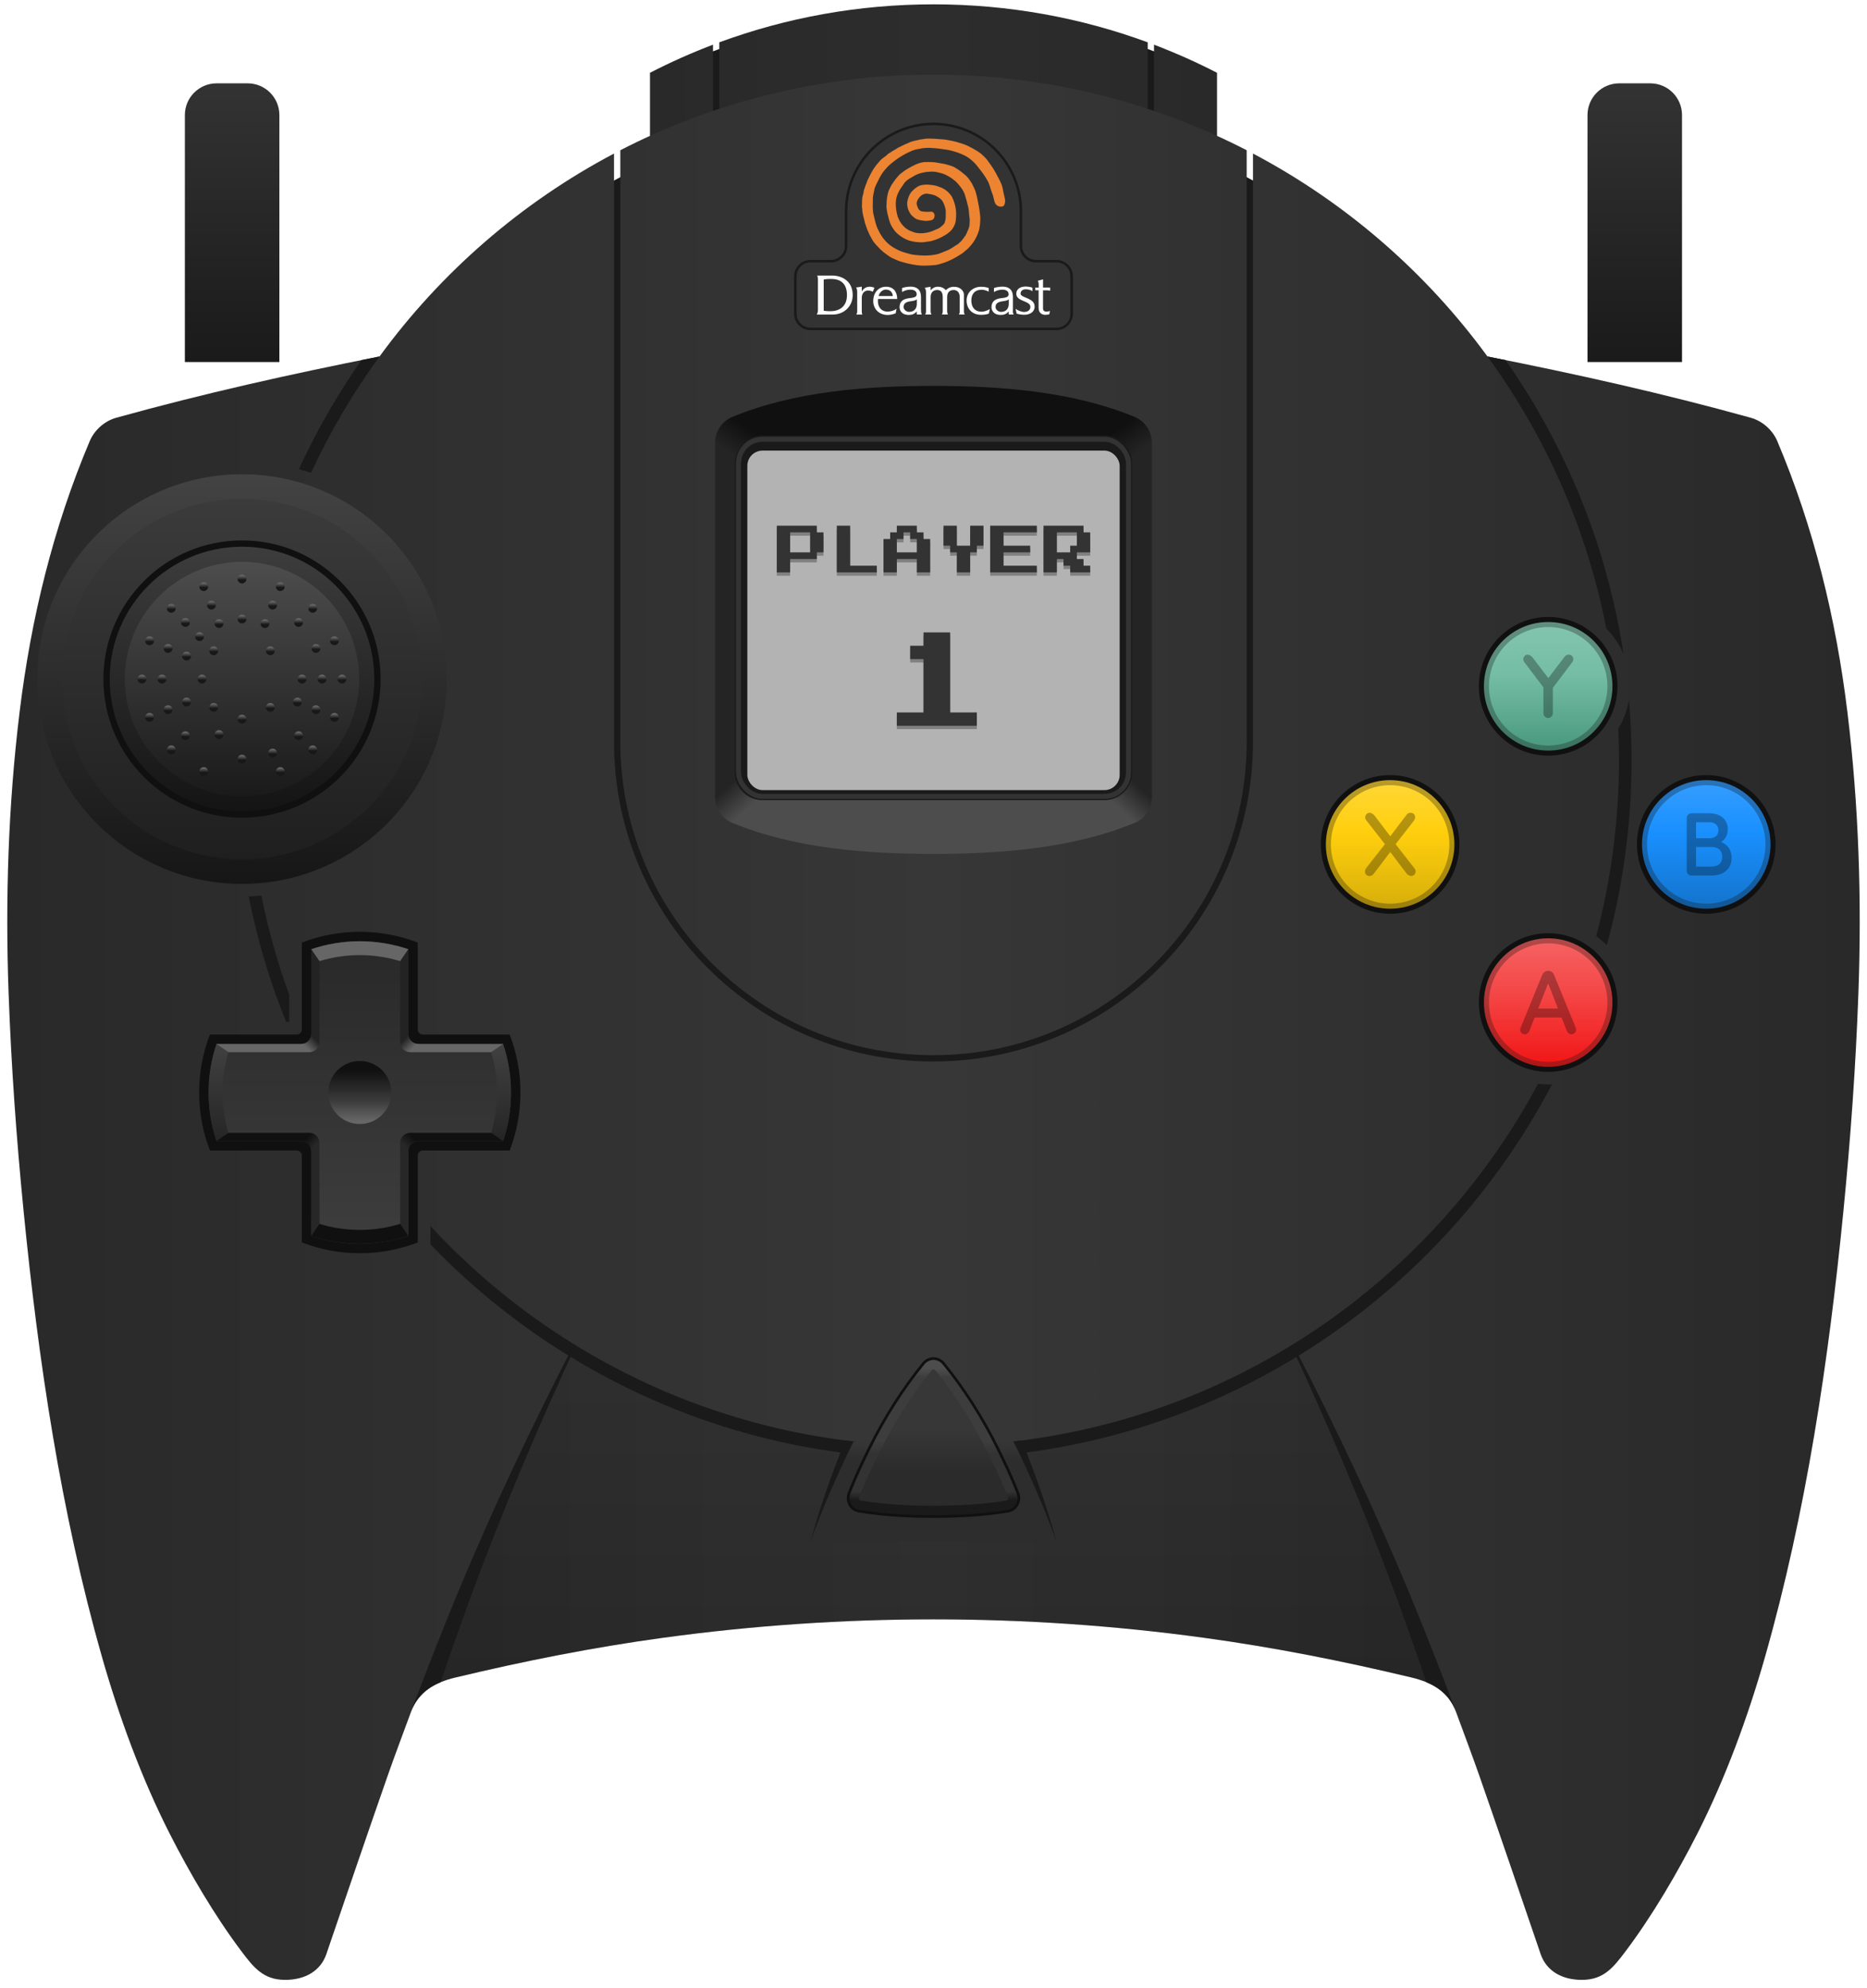 <?xml version="1.0" encoding="UTF-8"?>
<!DOCTYPE svg PUBLIC "-//W3C//DTD SVG 1.1//EN" "http://www.w3.org/Graphics/SVG/1.1/DTD/svg11.dtd">
<svg xml:space="preserve" viewBox="0 0 560 596" width="560px" height="596px" version="1.1" style="shape-rendering:geometricPrecision; fill-rule:evenodd; clip-rule:evenodd" xmlns="http://www.w3.org/2000/svg" xmlns:xlink="http://www.w3.org/1999/xlink">
 <defs>
  <style type="text/css">
    .str0 {stroke:#1A1A1A;stroke-width:0.75}
    .fil7 {fill:#101010}
    .fil0 {fill:#1A1A1A}
    .fil22 {fill:#232323}
    .fil12 {fill:#242424}
    .fil23 {fill:#272727}
    .fil9 {fill:#333333}
    .fil13 {fill:#4D4D4D}
    .fil24 {fill:#666666}
    .fil11 {fill:gray}
    .fil10 {fill:#B3B3B3}
    .fil19 {fill:#ED8432}
    .fil18 {fill:white}
    .fil33 {fill:black;fill-opacity:0.3}
    .fil25 {fill:url(#id0)}
    .fil20 {fill:url(#id1)}
    .fil5 {fill:url(#id2)}
    .fil41 {fill:url(#id3)}
    .fil6 {fill:url(#id4)}
    .fil1 {fill:url(#id5)}
    .fil2 {fill:url(#id6)}
    .fil8 {fill:url(#id7)}
    .fil29 {fill:url(#id8)}
    .fil26 {fill:url(#id9)}
    .fil43 {fill:url(#id10)}
    .fil44 {fill:url(#id11)}
    .fil45 {fill:url(#id12)}
    .fil30 {fill:url(#id13)}
    .fil42 {fill:url(#id14)}
    .fil17 {fill:url(#id15)}
    .fil15 {fill:url(#id16)}
    .fil14 {fill:url(#id17)}
    .fil16 {fill:url(#id18)}
    .fil27 {fill:url(#id19)}
    .fil28 {fill:url(#id20)}
    .fil32 {fill:url(#id21)}
    .fil35 {fill:url(#id22)}
    .fil4 {fill:url(#id23)}
    .fil21 {fill:url(#id24)}
    .fil39 {fill:url(#id25)}
    .fil38 {fill:url(#id26)}
    .fil40 {fill:url(#id27)}
    .fil3 {fill:url(#id28);fill-opacity:0.2}
    .fil31 {fill:url(#id29);fill-opacity:0.7}
    .fil37 {fill:url(#id30);fill-opacity:0.7}
    .fil36 {fill:url(#id31);fill-opacity:0.7}
    .fil34 {fill:url(#id32);fill-opacity:0.7}
  </style>
  <linearGradient id="id0" gradientUnits="userSpaceOnUse" x1="107.92" y1="356.671" x2="107.92" y2="298.466">
   <stop offset="0" style="stop-opacity:1; stop-color:#171717"/>
   <stop offset="1" style="stop-opacity:1; stop-color:#4F4F4F"/>
  </linearGradient>
  <linearGradient id="id1" gradientUnits="userSpaceOnUse" x1="72.588" y1="243.293" x2="72.588" y2="163.923">
   <stop offset="0" style="stop-opacity:1; stop-color:#141414"/>
   <stop offset="1" style="stop-opacity:1; stop-color:#3D3D3D"/>
  </linearGradient>
  <linearGradient id="id2" gradientUnits="userSpaceOnUse" x1="72.588" y1="265.026" x2="72.588" y2="142.191">
   <stop offset="0" style="stop-opacity:1; stop-color:#161616"/>
   <stop offset="1" style="stop-opacity:1; stop-color:#434343"/>
  </linearGradient>
  <linearGradient id="id3" gradientUnits="userSpaceOnUse" x1="72.588" y1="238.758" x2="72.588" y2="168.459">
   <stop offset="0" style="stop-opacity:1; stop-color:#1A1A1A"/>
   <stop offset="1" style="stop-opacity:1; stop-color:#4D4D4D"/>
  </linearGradient>
  <linearGradient id="id4" gradientUnits="userSpaceOnUse" x1="72.588" y1="257.655" x2="72.588" y2="149.561">
   <stop offset="0" style="stop-opacity:1; stop-color:#1F1F1F"/>
   <stop offset="1" style="stop-opacity:1; stop-color:#3B3B3B"/>
  </linearGradient>
  <linearGradient id="id5" gradientUnits="userSpaceOnUse" x1="194.961" y1="27.191" x2="365.039" y2="27.191">
   <stop offset="0" style="stop-opacity:1; stop-color:#292929"/>
   <stop offset="0.5" style="stop-opacity:1; stop-color:#2D2D2D"/>
   <stop offset="1" style="stop-opacity:1; stop-color:#292929"/>
  </linearGradient>
  <linearGradient id="id6" gradientUnits="userSpaceOnUse" x1="2.185" y1="319.832" x2="557.815" y2="319.832">
   <stop offset="0" style="stop-opacity:1; stop-color:#292929"/>
   <stop offset="0.5" style="stop-opacity:1; stop-color:#373737"/>
   <stop offset="1" style="stop-opacity:1; stop-color:#292929"/>
  </linearGradient>
  <linearGradient id="id7" gradientUnits="userSpaceOnUse" x1="186.061" y1="169.377" x2="373.939" y2="169.377">
   <stop offset="0" style="stop-opacity:1; stop-color:#313131"/>
   <stop offset="0.5" style="stop-opacity:1; stop-color:#373737"/>
   <stop offset="1" style="stop-opacity:1; stop-color:#313131"/>
  </linearGradient>
  <linearGradient id="id8" gradientUnits="userSpaceOnUse" x1="91.787" y1="314.032" x2="94.383" y2="311.436">
   <stop offset="0" style="stop-opacity:1; stop-color:#666666"/>
   <stop offset="1" style="stop-opacity:1; stop-color:#232323"/>
  </linearGradient>
  <linearGradient id="id9" gradientUnits="userSpaceOnUse" x1="94.383" y1="343.702" x2="91.787" y2="341.105">
   <stop offset="0" style="stop-opacity:1; stop-color:#272727"/>
   <stop offset="1" style="stop-opacity:1; stop-color:#101010"/>
  </linearGradient>
  <linearGradient id="id10" gradientUnits="objectBoundingBox" x1="50%" y1="60%" x2="50%" y2="10%">
   <stop offset="0" style="stop-opacity:1; stop-color:#181818"/>
   <stop offset="1" style="stop-opacity:1; stop-color:#666666"/>
  </linearGradient>
  <linearGradient id="id11" gradientUnits="userSpaceOnUse" x1="280" y1="449.881" x2="280" y2="410.299">
   <stop offset="0" style="stop-opacity:1; stop-color:#1A1A1A"/>
   <stop offset="0.07" style="stop-opacity:1; stop-color:#333333"/>
   <stop offset="0.35" style="stop-opacity:1; stop-color:#333333"/>
   <stop offset="0.45" style="stop-opacity:1; stop-color:#3D3D3D"/>
   <stop offset="0.93" style="stop-opacity:1; stop-color:#3D3D3D"/>
   <stop offset="1" style="stop-opacity:1; stop-color:#4D4D4D"/>
  </linearGradient>
  <linearGradient id="id12" gradientUnits="userSpaceOnUse" x1="280" y1="441.246" x2="280" y2="428.977">
   <stop offset="0" style="stop-opacity:1; stop-color:#2B2B2B"/>
   <stop offset="1" style="stop-opacity:1; stop-color:#373737"/>
  </linearGradient>
  <linearGradient id="id13" gradientUnits="userSpaceOnUse" x1="107.92" y1="336.073" x2="107.92" y2="320.955">
   <stop offset="0" style="stop-opacity:1; stop-color:#666666"/>
   <stop offset="0.4" style="stop-opacity:1; stop-color:#3B3B3B"/>
   <stop offset="1" style="stop-opacity:1; stop-color:#101010"/>
  </linearGradient>
  <linearGradient id="id14" gradientUnits="objectBoundingBox" xlink:href="#id10" x1="50%" y1="60%" x2="50%" y2="10%">
  </linearGradient>
  <linearGradient id="id15" gradientUnits="userSpaceOnUse" x1="341.345" y1="235.544" x2="335.452" y2="242.153">
   <stop offset="0" style="stop-opacity:1; stop-color:#242424"/>
   <stop offset="1" style="stop-opacity:1; stop-color:#4D4D4D"/>
  </linearGradient>
  <linearGradient id="id16" gradientUnits="userSpaceOnUse" xlink:href="#id15" x1="218.655" y1="235.544" x2="224.548" y2="242.153">
  </linearGradient>
  <linearGradient id="id17" gradientUnits="userSpaceOnUse" x1="219.031" y1="135.861" x2="224.172" y2="128.337">
   <stop offset="0" style="stop-opacity:1; stop-color:#242424"/>
   <stop offset="1" style="stop-opacity:1; stop-color:#101010"/>
  </linearGradient>
  <linearGradient id="id18" gradientUnits="userSpaceOnUse" xlink:href="#id17" x1="340.969" y1="135.861" x2="335.828" y2="128.337">
  </linearGradient>
  <linearGradient id="id19" gradientUnits="userSpaceOnUse" xlink:href="#id9" x1="121.456" y1="343.702" x2="124.052" y2="341.105">
  </linearGradient>
  <linearGradient id="id20" gradientUnits="userSpaceOnUse" xlink:href="#id8" x1="124.052" y1="314.032" x2="121.456" y2="311.436">
  </linearGradient>
  <linearGradient id="id21" gradientUnits="userSpaceOnUse" x1="416.963" y1="235.421" x2="416.963" y2="270.948">
   <stop offset="0" style="stop-opacity:1; stop-color:#FFD633"/>
   <stop offset="0.4" style="stop-opacity:1; stop-color:#FFCF0D"/>
   <stop offset="1" style="stop-opacity:1; stop-color:#D9B00B"/>
  </linearGradient>
  <linearGradient id="id22" gradientUnits="userSpaceOnUse" x1="464.373" y1="188.012" x2="464.373" y2="223.539">
   <stop offset="0" style="stop-opacity:1; stop-color:#82C4AE"/>
   <stop offset="0.4" style="stop-opacity:1; stop-color:#75BDA5"/>
   <stop offset="1" style="stop-opacity:1; stop-color:#4B9B80"/>
  </linearGradient>
  <linearGradient id="id23" gradientUnits="userSpaceOnUse" x1="280" y1="462.096" x2="280" y2="432.179">
   <stop offset="0" style="stop-opacity:1; stop-color:#2D2D2D"/>
   <stop offset="0.8" style="stop-opacity:1; stop-color:#2D2D2D"/>
   <stop offset="1" style="stop-opacity:1; stop-color:#363636"/>
  </linearGradient>
  <linearGradient id="id24" gradientUnits="userSpaceOnUse" x1="107.92" y1="371.109" x2="107.92" y2="284.029">
   <stop offset="0" style="stop-opacity:1; stop-color:#3D3D3D"/>
   <stop offset="1" style="stop-opacity:1; stop-color:#292929"/>
  </linearGradient>
  <linearGradient id="id25" gradientUnits="userSpaceOnUse" x1="511.781" y1="235.421" x2="511.781" y2="270.948">
   <stop offset="0" style="stop-opacity:1; stop-color:#339CFF"/>
   <stop offset="0.4" style="stop-opacity:1; stop-color:#1990FF"/>
   <stop offset="1" style="stop-opacity:1; stop-color:#1475CF"/>
  </linearGradient>
  <linearGradient id="id26" gradientUnits="userSpaceOnUse" x1="464.375" y1="282.846" x2="464.375" y2="318.374">
   <stop offset="0" style="stop-opacity:1; stop-color:#F66060"/>
   <stop offset="0.4" style="stop-opacity:1; stop-color:#F44848"/>
   <stop offset="1" style="stop-opacity:1; stop-color:#F21818"/>
  </linearGradient>
  <linearGradient id="id27" gradientUnits="objectBoundingBox" x1="50%" y1="100%" x2="50%" y2="5.26502e-14%">
   <stop offset="0" style="stop-opacity:1; stop-color:#1A1A1A"/>
   <stop offset="1" style="stop-opacity:1; stop-color:#333333"/>
  </linearGradient>
  <linearGradient id="id28" gradientUnits="userSpaceOnUse" x1="280" y1="504.357" x2="280" y2="406.852">
   <stop offset="0" style="stop-opacity:1; stop-color:black"/>
   <stop offset="1" style="stop-opacity:1; stop-color:#202020"/>
  </linearGradient>
  <linearGradient id="id29" gradientUnits="userSpaceOnUse" xlink:href="#id21" x1="416.963" y1="233.909" x2="416.963" y2="272.46">
  </linearGradient>
  <linearGradient id="id30" gradientUnits="userSpaceOnUse" xlink:href="#id25" x1="511.781" y1="233.909" x2="511.781" y2="272.46">
  </linearGradient>
  <linearGradient id="id31" gradientUnits="userSpaceOnUse" xlink:href="#id26" x1="464.375" y1="281.334" x2="464.375" y2="319.886">
  </linearGradient>
  <linearGradient id="id32" gradientUnits="userSpaceOnUse" xlink:href="#id22" x1="464.373" y1="186.5" x2="464.373" y2="225.051">
  </linearGradient>
 </defs>
 <g>
  <g id="shell">
   <path class="fil0" d="M280 3.299c28.654,0 55.795,6.479 80.04,18.046l0 31.737 -160.08 0 0 -31.737c24.246,-11.567 51.386,-18.046 80.04,-18.046z"/>
   <path class="fil1" d="M280 1.3c22.582,0 44.224,4.024 64.25,11.391l0 40.391 -128.5 0 0 -40.391c20.026,-7.367 41.668,-11.391 64.25,-11.391zm66.139 12.099c6.482,2.464 12.789,5.279 18.9,8.424l0 31.259 -18.9 0 0 -39.683zm-132.278 39.683l-18.9 0 0 -31.259c6.111,-3.145 12.419,-5.96 18.9,-8.425l0 39.684z"/>
   <circle class="fil0" cx="280" cy="231.76" r="201.827"/>
   <path class="fil2" d="M280 485.533c-27.119,0 -54.183,1.841 -81.052,5.518 -21.162,2.897 -41.596,6.955 -62.358,11.922 -6.25,1.504 -11.095,4.263 -13.349,10.411 -2.323,6.343 -4.73,12.657 -6.959,19.034 -6.223,17.801 -12.295,35.657 -18.4,53.499 -1.658,4.845 -6.159,7.757 -12.494,7.709 -6.387,-0.049 -9.29,-3.665 -13.032,-8.649 -7.977,-10.619 -15.431,-23.33 -21.436,-35.139 -8.426,-16.555 -15.228,-35.133 -20.311,-52.966 -12.384,-43.422 -19.108,-88.961 -23.54,-133.827 -2.147,-21.753 -3.694,-43.355 -4.488,-65.202 -1.019,-28.098 -0.117,-56.378 3.29,-84.292 3.401,-27.951 10.054,-55.306 21.033,-81.266 1.403,-3.347 4.51,-6.098 8.019,-7.043 26.292,-7.298 52.138,-13.058 78.897,-18.354l0.02 -0.004c18.439,-25.258 42.497,-46.15 70.332,-60.846l0 176.402c0,52.924 42.904,95.828 95.828,95.828 52.924,0 95.828,-42.905 95.828,-95.828l0 -176.401c27.835,14.695 51.893,35.587 70.332,60.845l0.02 0.004c26.759,5.296 52.605,11.056 78.897,18.354 3.509,0.945 6.616,3.696 8.019,7.043 10.979,25.96 17.632,53.315 21.033,81.266 3.407,27.914 4.309,56.194 3.29,84.292 -0.794,21.847 -2.341,43.449 -4.488,65.202 -4.432,44.866 -11.156,90.405 -23.54,133.827 -5.083,17.833 -11.885,36.411 -20.311,52.966 -6.005,11.809 -13.459,24.52 -21.436,35.139 -3.742,4.984 -6.645,8.6 -13.032,8.649 -6.335,0.048 -10.836,-2.864 -12.494,-7.709 -6.105,-17.842 -12.177,-35.698 -18.4,-53.499 -2.229,-6.377 -4.636,-12.691 -6.959,-19.034 -2.254,-6.148 -7.099,-8.907 -13.349,-10.411 -20.762,-4.967 -41.196,-9.025 -62.358,-11.922 -26.869,-3.677 -53.933,-5.518 -81.052,-5.518z"/>
   <path class="fil3" d="M280 485.533c-27.119,0 -54.183,1.841 -81.052,5.518 -21.162,2.897 -41.596,6.955 -62.358,11.922 -1.551,0.373 -3.016,0.824 -4.375,1.384 2.829,-8.362 5.748,-16.692 8.787,-24.982 9.106,-24.838 19.122,-48.552 30.137,-72.523 31.721,19.354 68.988,30.515 108.861,30.515 39.877,0 77.144,-11.155 108.865,-30.506 11.014,23.968 21.028,47.679 30.133,72.514 3.039,8.29 5.958,16.62 8.787,24.982 -1.36,-0.561 -2.824,-1.011 -4.375,-1.384 -20.762,-4.967 -41.196,-9.025 -62.358,-11.922 -26.869,-3.677 -53.933,-5.518 -81.052,-5.518z"/>
   <path class="fil0" d="M316.852 462.091c-2.602,-9.541 -6.284,-20.188 -10.385,-30.195 -8.665,1.114 -17.499,1.691 -26.467,1.691 -8.968,0 -17.802,-0.577 -26.467,-1.691 -4.102,10.007 -7.784,20.654 -10.385,30.195l36.852 -0.185 36.852 0.185z"/>
   <path class="fil0" d="M451.585 107.967c18.041,25.745 30.438,55.733 35.391,88.171 -1.229,-2.88 -2.993,-5.477 -5.166,-7.666 -5.853,-30.05 -18.253,-57.758 -35.65,-81.588l0.02 0.004c1.806,0.358 3.607,0.717 5.405,1.079zm37.022 101.851c0.515,5.985 0.779,12.043 0.779,18.163 0,19.199 -2.596,37.791 -7.436,55.453 -0.977,-1.001 -2.04,-1.919 -3.176,-2.742 4.45,-16.824 6.832,-34.489 6.832,-52.711 0,-3.177 -0.074,-6.336 -0.217,-9.477 1.587,-2.615 2.698,-5.551 3.218,-8.686zm-23.091 115.316c-35.012,66.716 -104.944,112.233 -185.516,112.233 -59.291,0 -112.82,-24.673 -150.915,-64.278l0 -5.499c37.555,40.581 91.262,65.997 150.915,65.997 78.475,0 146.676,-43.97 181.324,-108.614 0.999,0.124 2.016,0.189 3.049,0.189 0.383,0 0.764,-0.011 1.143,-0.028zm-379.7 -18.731c-4.864,-12.029 -8.646,-24.613 -11.217,-37.632 1.278,-0.038 2.546,-0.116 3.804,-0.227 2.044,10.214 4.853,20.152 8.352,29.756l0 8.103 -0.939 0zm3.827 -165.733c5.285,-11.499 11.58,-22.439 18.772,-32.703 1.798,-0.362 3.599,-0.721 5.405,-1.079l0.02 -0.004c-7.936,10.871 -14.83,22.549 -20.54,34.888 -1.203,-0.402 -2.423,-0.769 -3.657,-1.102z"/>
   <path class="fil4" d="M316.853 462.094c-3.403,-9.451 -7.963,-19.989 -12.887,-29.915l-47.932 0c-4.924,9.927 -9.484,20.465 -12.888,29.917l73.707 -0.002z"/>
   <circle class="fil5" cx="72.588" cy="203.608" r="61.417"/>
   <circle class="fil6" cx="72.588" cy="203.608" r="54.047"/>
   <circle class="fil7" cx="72.588" cy="203.608" r="41.575"/>
   <path class="fil0" d="M387.276 403.416c11.642,25.144 22.181,49.935 31.722,75.959 3.039,8.29 5.958,16.62 8.787,24.982 4.12,1.698 7.298,4.404 8.993,9.027 -4.5,-11.989 -9.158,-23.911 -14.065,-35.739 -10.621,-25.602 -22.192,-49.938 -34.876,-74.573 -0.186,0.115 -0.374,0.231 -0.561,0.344zm-214.552 0c-11.642,25.144 -22.181,49.935 -31.722,75.959 -3.039,8.29 -5.958,16.62 -8.787,24.982 -4.12,1.698 -7.298,4.404 -8.993,9.027 4.5,-11.989 9.158,-23.911 14.065,-35.739 10.621,-25.602 22.192,-49.938 34.876,-74.573 0.186,0.115 0.374,0.231 0.561,0.344z"/>
   <path class="fil8" d="M280 22.374c33.846,0 65.781,8.183 93.939,22.671l0 177.395c0,51.88 -42.058,93.939 -93.939,93.939 -51.881,0 -93.939,-42.058 -93.939,-93.939l0.001 -177.395c28.158,-14.489 60.092,-22.671 93.938,-22.671z"/>
   <rect class="fil9 str0" x="220.382" y="130.568" width="119.235" height="109.356" rx="8.346" ry="8.346"/>
   <rect class="fil0" x="222.272" y="132.457" width="115.457" height="105.577" rx="6.457" ry="6.457"/>
   <rect class="fil10" x="224.161" y="135.103" width="111.677" height="101.798" rx="4.567" ry="4.567"/>
   <path class="fil11" d="M233 158.617l12 0 0 2 2 0 0 5.999 -2 0 0 2.001 -8 0 0 3.999 -4 0 0 -13.999zm10 2l-6 0 0 5.999 6 0 0 -5.999zm8 -2l4 0 0 12 8 0 0 1.999 -12 0 0 -13.999zm18 0l6 0 0 2 2 0 0 2 2 0 0 9.999 -4 0 0 -3.999 -6 0 0 3.999 -4 0 0 -9.999 2 0 0 -2 2 0 0 -2zm4 2l-2 0 0 2 -2 0 0 3.999 6 0 0 -3.999 -2 0 0 -2zm10 -2l4 0 0 6 4 0 0 -6 4 0 0 6 -2 0 0 1.999 -2 0 0 6 -4 0 0 -6 -2 0 0 -1.999 -2 0 0 -6zm14 0l14 0 0 2 -5 0 -5 0 0 4 8 0 0 1.999 -8 0 0 4.001 5 0 5 0 0 1.999 -14 0 0 -13.999zm16 0l12 0 0 2 2 0 0 5.999 -4 0 0 2.001 2 0 0 2 2 0 0 1.999 -6 0 0 -1.999 -2 0 0 -2 -2 0 0 3.999 -4 0 0 -13.999zm10 2l-6 0 0 5.999 4 0 0 -1.999 2 0 0 -4zm-46 29.999l8 0 0 24 8 0 0 4.001 -24 0 0 -4.001 8 0 0 -15.999 -4 0 0 -4.001 4 0 0 -4z"/>
   <path class="fil9" d="M233 157.617l12 0 0 2 2 0 0 5.999 -2 0 0 2 -8 0 0 4 -4 0 0 -13.999zm10 2l-6 0 0 5.999 6 0 0 -5.999zm8 -2l4 0 0 12 8 0 0 1.999 -12 0 0 -13.999zm18 0l6 0 0 2 2 0 0 1.999 2 0 0 10 -4 0 0 -4 -6 0 0 4 -4 0 0 -10 2 0 0 -1.999 2 0 0 -2zm4 2l-2 0 0 1.999 -2 0 0 4 6 0 0 -4 -2 0 0 -1.999zm10 -2l4 0 0 6 4 0 0 -6 4 0 0 6 -2 0 0 1.999 -2 0 0 6 -4 0 0 -6 -2 0 0 -1.999 -2 0 0 -6zm14 0l14 0 0 2 -5 0 -5 0 0 4 8 0 0 1.999 -8 0 0 4.001 5 0 5 0 0 1.999 -14 0 0 -13.999zm16 0l12 0 0 2 2 0 0 5.999 -4 0 0 2 2 0 0 2.001 2 0 0 1.999 -6 0 0 -1.999 -2 0 0 -2.001 -2 0 0 4 -4 0 0 -13.999zm10 2l-6 0 0 5.999 4 0 0 -1.999 2 0 0 -4zm-46 29.999l8 0 0 24 8 0 0 4.001 -24 0 0 -4.001 8 0 0 -16 -4 0 0 -4 4 0 0 -4z"/>
  </g>
  <g id="window">
   <path class="fil12" d="M214.475 132.781l0 106.168 5.907 0 0 -106.168 -5.907 0zm131.05 0l0 106.168 -5.907 0 0 -106.168 5.907 0z"/>
   <path class="fil7" d="M340.336 125.005c-18.684,-7.713 -40.357,-9.302 -60.336,-9.302 -19.979,0 -41.652,1.589 -60.336,9.302l0 5.563 120.672 0 0 -5.563z"/>
   <path class="fil13" d="M340.336 246.724c-18.684,7.714 -40.357,9.302 -60.336,9.302 -19.979,0 -41.652,-1.589 -60.336,-9.302l0 -6.8 120.672 0 0 6.8z"/>
   <path class="fil14" d="M214.475 132.781c0.022,-3.415 2.024,-6.47 5.189,-7.776l9.065 5.563c-4.591,0 -8.347,3.756 -8.347,8.346l-5.907 -6.133z"/>
   <path class="fil15" d="M219.664 246.724c-3.165,-1.306 -5.167,-4.361 -5.189,-7.775l5.907 -7.371c0,4.59 3.756,8.346 8.347,8.346l-9.065 6.8z"/>
   <path class="fil16" d="M345.525 132.781c-0.022,-3.415 -2.024,-6.47 -5.189,-7.776l-9.065 5.563c4.591,0 8.347,3.756 8.347,8.346l5.907 -6.133z"/>
   <path class="fil17" d="M340.336 246.724c3.165,-1.306 5.167,-4.361 5.189,-7.775l-5.907 -7.371c0,4.59 -3.756,8.346 -8.347,8.346l9.065 6.8z"/>
  </g>
  <g id="holes">
   <path class="fil7" d="M62.966 310.183l26.056 0c0.833,0 1.512,-0.679 1.512,-1.512l0 -26.056c5.394,-2.088 11.256,-3.235 17.386,-3.235 6.13,0 11.992,1.147 17.386,3.235l0 26.056c0,0.833 0.679,1.512 1.512,1.512l26.056 0c2.087,5.394 3.235,11.255 3.235,17.386 0,6.13 -1.148,11.992 -3.235,17.386l-26.056 0c-0.833,0 -1.512,0.679 -1.512,1.511l0 26.057c-5.394,2.087 -11.256,3.235 -17.386,3.235 -6.13,0 -11.992,-1.148 -17.386,-3.235l0 -26.057c0,-0.832 -0.679,-1.511 -1.512,-1.511l-26.056 0c-2.088,-5.394 -3.235,-11.256 -3.235,-17.386 0,-6.131 1.147,-11.992 3.235,-17.386z"/>
   <circle class="fil7" cx="416.963" cy="253.185" r="20.787"/>
   <circle class="fil7" cx="464.373" cy="205.775" r="20.787"/>
   <circle class="fil7" cx="464.373" cy="300.595" r="20.787"/>
   <circle class="fil7" cx="511.781" cy="253.185" r="20.787"/>
   <path class="fil7" d="M279.997 406.938c1.258,0 2.519,0.623 3.312,1.595 6.311,7.739 11.685,16.254 16.131,25.191 2.259,4.541 4.485,9.204 6.291,13.946 0.462,1.214 0.336,2.576 -0.31,3.713 -0.651,1.147 -1.772,1.91 -3.067,2.118 -7.415,1.196 -14.855,1.604 -22.357,1.604 -7.504,0 -14.942,-0.408 -22.357,-1.604 -1.296,-0.208 -2.416,-0.97 -3.068,-2.118 -0.652,-1.147 -0.76,-2.536 -0.292,-3.76 1.811,-4.741 4.036,-9.401 6.295,-13.943 4.44,-8.923 9.808,-17.419 16.109,-25.147 0.793,-0.971 2.054,-1.595 3.313,-1.595z"/>
  </g>
  <g id="shield">
   <path class="fil9 str0" d="M306.22 63.372l-0.001 10.409c0,2.497 2.038,4.535 4.536,4.535l6.155 0c2.498,0 4.536,2.038 4.536,4.536l0 11.229c0,2.498 -2.038,4.535 -4.536,4.535l-73.82 0c-2.498,0 -4.536,-2.037 -4.536,-4.535l0 -11.229c0,-2.498 2.038,-4.536 4.536,-4.536l6.155 0c2.498,0 4.536,-2.037 4.536,-4.535l-0.001 -10.409c0,-14.481 11.739,-26.22 26.22,-26.22 14.481,0 26.22,11.74 26.22,26.22z"/>
   <path class="fil18" d="M311.525 87.04c0,0.113 0,4.905 0,5.264 0,1.652 1.138,2.094 1.982,2.094 0.358,0.017 0.863,-0.066 1.216,-0.145l0.217 -1.02c-0.412,0.157 -0.89,0.195 -1.176,0.195 -0.529,0 -0.912,-0.351 -0.912,-0.901 0,-0.492 -0.012,-5.323 0,-5.478l-0.006 0c0.071,0 1.168,-0.004 1.279,0 0.36,0.012 0.636,0.035 0.874,0.13l0.001 -0.96c0,0 -2.108,-0.003 -2.148,-0.003l0.008 -2.464 -1.597 0.442c0.221,0.206 0.292,0.809 0.292,1.206 0,0 -0.001,0.736 -0.001,0.825 -0.072,0 -0.882,0.003 -1.016,0.003l0 0.812c0.142,0 0.987,0 0.987,0zm-6.901 5.566c0.687,0.49 1.764,0.926 2.553,0.926 1.097,0 1.881,-0.534 1.881,-1.537 0,-1.852 -4.223,-1.546 -4.223,-3.896 0,-1.588 1.421,-2.186 2.775,-2.186 0.435,0 1.428,0.094 2.06,0.339l-0.005 1.085c-0.561,-0.479 -1.418,-0.596 -1.982,-0.596 -0.896,0 -1.568,0.445 -1.568,1.317 0,1.28 4.219,1.206 4.219,3.833 0,1.699 -1.472,2.491 -3.092,2.491 -0.79,0 -1.613,-0.14 -2.298,-0.336l-0.32 -1.44zm-8.071 -5.148c-0.559,-0.327 -1.441,-0.586 -2.056,-0.586 -2.16,0 -3.15,1.329 -3.15,3.242 0,1.895 0.967,3.346 3.08,3.346 0.724,0 1.71,-0.325 2.475,-0.795l-0.311 1.394c-0.779,0.232 -1.435,0.342 -2.304,0.342 -2.969,0 -4.36,-2.105 -4.36,-4.296 0,-2.422 1.867,-4.124 4.393,-4.124 1.104,0 1.91,0.271 2.235,0.363l-0.002 1.114zm-17.419 -0.401c0,-0.096 0.004,-0.957 0.004,-1.067l-1.754 0.271c0.211,0.221 0.374,0.913 0.374,1.406l0 5.748c0,0.196 -0.084,0.671 -0.266,0.895l1.912 0c-0.181,-0.224 -0.265,-0.699 -0.265,-0.895l0 -4.325c0,-1.582 0.978,-2.136 1.952,-2.136 0.882,0 1.679,0.382 1.679,2.136l0 4.325c0,0.196 -0.084,0.671 -0.266,0.895l1.855 0c-0.182,-0.224 -0.266,-0.699 -0.266,-0.895l0 -4.325c0,-1.754 1.084,-2.136 1.966,-2.136 0.882,0 1.804,0.554 1.804,2.136l0 4.325c0,0.196 -0.084,0.671 -0.266,0.895l1.786 0c-0.182,-0.224 -0.266,-0.699 -0.266,-0.895l0 -5.146c0,-0.877 -0.894,-2.282 -2.984,-2.282 -1.215,0 -1.917,0.541 -2.45,1.006 -0.454,-0.529 -1.192,-1.025 -2.377,-1.025 -1.156,0 -1.838,0.677 -2.172,1.089zm-4.135 2.696c-0.251,0.235 -0.774,0.418 -1.316,0.489 -1.421,0.187 -2.653,0.423 -2.653,1.808 0,0.821 0.895,1.468 1.605,1.468 1.879,0 2.364,-1.356 2.364,-2.424l0 -1.341 0 0zm-4.438 -3.389c0.717,-0.287 1.874,-0.419 2.599,-0.419 1.853,0 3.084,0.926 3.084,3.075l0 3.565c0,0.661 0.01,1.286 0.246,1.725l-1.49 0 -0.053 -0.938c-0.565,0.728 -1.238,1.054 -2.382,1.054 -2.257,0 -2.75,-1.542 -2.75,-2.283 0,-2.645 2.517,-2.676 3.61,-2.832 0.605,-0.085 1.383,-0.256 1.5,-0.823 0.193,-0.938 -0.478,-1.641 -1.848,-1.641 -1.005,0 -1.829,0.305 -2.516,0.717l0 -1.2 0 0zm32.015 3.389c-0.25,0.235 -0.774,0.418 -1.315,0.489 -1.421,0.187 -2.653,0.423 -2.653,1.808 0,0.821 0.895,1.468 1.604,1.468 1.879,0 2.364,-1.356 2.364,-2.424l0 -1.341zm-4.438 -3.389c0.718,-0.287 1.875,-0.419 2.6,-0.419 1.853,0 3.084,0.926 3.084,3.075l0 3.565c0,0.661 -0.144,1.272 0.245,1.725l-1.49 0 -0.053 -0.938c-0.564,0.728 -1.238,1.054 -2.381,1.054 -2.257,0 -2.75,-1.542 -2.75,-2.283 0,-2.645 2.517,-2.676 3.61,-2.832 0.605,-0.085 1.383,-0.256 1.5,-0.823 0.193,-0.938 -0.478,-1.641 -1.848,-1.641 -1.005,0 -1.829,0.305 -2.517,0.717l0 -1.2 0 0zm-34.818 3.851c0.001,-0.2 0.028,-0.391 0.05,-0.576l5.745 0c0,-1.974 -0.988,-3.668 -3.328,-3.668 -2.428,0 -3.869,1.899 -3.869,4.321 0,2.191 1.605,4.147 4.354,4.147 0.869,0 1.596,-0.213 2.38,-0.488l0.276 -1.4c-0.671,0.552 -1.756,0.879 -2.734,0.879 -1.76,0 -2.882,-1.274 -2.874,-3.215zm0.232 -1.452c0.187,-0.961 1.076,-1.939 2.139,-1.939 1.626,0 2.097,1.269 2.097,1.94 0,-0.001 -4.236,0.002 -4.236,-0.001zm-6.797 -2.549l1.732 -0.271c0,0.355 0,1.395 0,1.526 0.445,-1.098 1.827,-1.981 3.792,-1.216l-0.46 1.206c-1.799,-0.854 -3.332,-0.105 -3.332,1.892l0 4.121c0,0.196 0.043,0.592 0.16,0.846l-1.8 0c0.183,-0.224 0.266,-0.65 0.266,-0.846l0 -5.945c0,-0.431 -0.087,-1.098 -0.358,-1.313zm-11.419 -2.483c0,-0.391 -0.074,-0.897 -0.248,-1.11 1.132,0 3.577,0.007 4.625,0.007 2.411,0 6.049,1.338 6.049,5.85 0,3.348 -2.568,5.843 -6.049,5.843 -0.764,0 -3.679,-0.009 -4.713,-0.009 0.212,-0.391 0.336,-0.922 0.336,-1.342l0 -9.239zm1.734 9.444c1.112,0.144 2.14,0.189 3.069,0.056 0.9,-0.129 3.922,-0.779 3.903,-4.792 -0.018,-3.802 -2.366,-4.671 -4.175,-4.778 -0.945,-0.055 -1.856,-0.02 -2.797,0.144l0 9.37z"/>
   <path class="fil19" d="M284.673 42.068c1.596,0.239 3.227,0.797 4.077,1.057 1.712,0.523 4.493,2.15 5.475,2.931 0.464,0.369 1.441,1.336 1.819,1.822 0.369,0.474 1.072,1.5 1.521,2.133 0.715,1.044 1.557,2.599 2.271,4.03 0.797,1.599 0.852,2.062 1.093,3.398l0.527 2.357c0.05,0.407 0.091,1.901 -0.787,2.111 -0.876,0.209 -1.687,-0.196 -2.07,-0.787 -0.528,-0.818 -0.455,-1.98 -1.054,-3.31 -0.466,-1.075 -0.67,-2.637 -1.415,-3.76l-0.584 -0.988c-1.034,-1.592 -2.112,-2.855 -2.754,-3.679 -0.566,-0.692 -1.623,-1.633 -2.625,-2.303 -0.926,-0.562 -2.424,-1.202 -3.504,-1.533 -0.345,-0.111 -1.818,-0.545 -2.734,-0.667 -1.243,-0.139 -2.06,-0.336 -3.241,-0.419 -1.458,-0.103 -2.157,-0.232 -4.048,-0.011 -0.716,0.194 -1.851,0.271 -2.873,0.662 -0.825,0.336 -1.972,0.88 -3.096,1.54 -1.21,0.664 -3.046,2.02 -4.264,3.178 -1.227,1.312 -1.841,2.016 -2.687,3.678 -0.375,0.823 -1.1,2.095 -1.392,2.994 -0.2,0.911 -0.581,2.612 -0.517,3.438 0.029,1.48 -0.1,1.785 0.011,2.995 0.004,1.089 0.361,1.844 0.51,2.735 0.127,0.615 0.718,2.745 1.083,3.239 1.66,3.578 3.889,5.127 6.373,6.245 0.7,0.356 2.891,0.943 3.525,1.111 1.08,0.195 2.502,0.325 3.871,0.351 1.441,0.028 3.426,-0.167 4.63,-0.61 1.304,-0.48 2.811,-1.161 2.794,-1.142 0.605,-0.333 1.528,-0.877 1.815,-1.117 0.556,-0.356 0.891,-0.494 1.22,-0.837 0.475,-0.415 0.763,-0.654 1.122,-1.17 0.201,-0.29 0.519,-0.734 0.829,-1.127 0.333,-0.546 0.525,-1.122 0.85,-1.834 0.39,-1.054 0.33,-1.003 0.403,-2.122 0.07,-0.324 -0.007,-1.414 -0.066,-1.599 -0.175,-1.006 -0.113,-1.893 -0.343,-2.87 -0.311,-1.321 -0.57,-2.309 -0.966,-3.577 -0.374,-1.426 -1.47,-2.748 -2.292,-3.693 -0.51,-0.585 -2.091,-1.967 -4.284,-2.83 -0.618,-0.208 -1.629,-0.444 -2.271,-0.561 -1.37,-0.143 -1.593,-0.051 -2.906,0.045 -0.451,0.079 -1.5,0.293 -1.885,0.428 -1.127,0.396 -1.541,0.648 -2.694,1.353 -0.536,0.312 -0.941,0.55 -1.489,1.064 -0.437,0.405 -0.75,1.094 -1.104,1.497 -0.486,0.661 -1.027,1.542 -1.389,2.493 -0.393,0.945 -0.52,2.276 -0.46,3.133 0,0.653 0.177,1.848 0.248,2.11 0.07,0.261 0.247,1.073 0.285,1.235 0.039,0.163 0.461,1.022 0.519,1.146 0.238,0.506 0.693,1.234 1.461,1.977 0.566,0.619 1.661,1.226 2.481,1.461 0.735,0.404 1.974,0.472 2.66,0.474 0.338,-0.021 1.199,-0.073 1.649,-0.182 0.912,-0.218 1.081,-0.224 2.021,-0.633 0.844,-0.391 1.416,-0.532 2.003,-0.966 0,0 0.807,-0.632 1.174,-1.095 0.194,-0.244 0.525,-1.407 0.466,-2.127 -0.028,-0.987 0.116,-1.546 -0.085,-2.357 -0.201,-0.812 -0.545,-1.752 -0.918,-2.332 -0.377,-0.587 -1.188,-1.159 -2.111,-1.614 -0.517,-0.255 -1.741,-0.492 -2.26,-0.553 -0.987,-0.117 -1.813,0.331 -2.314,0.843 -0.435,0.496 -1.293,1.528 -0.951,2.595 0.309,0.965 0.683,1.993 2.131,1.917 0.993,0.207 2.142,-0.093 2.525,0.083 0.568,0.322 0.786,1.035 0.58,1.531 -0.144,0.958 -1.061,1.073 -2.041,1.146 -0.875,0.146 -3.1,-0.282 -3.589,-0.649 -0.328,-0.195 -0.83,-0.663 -1.184,-0.979 -0.254,-0.227 -0.542,-0.734 -0.739,-1.099 -0.241,-0.447 -0.363,-0.776 -0.425,-1.068 -0.074,-0.346 -0.226,-1.007 -0.168,-1.668 0.039,-0.446 0.158,-0.636 0.277,-1.288 0.237,-0.739 0.531,-1.301 1.003,-1.942 0.617,-0.626 1.399,-1.371 2.163,-1.716 0.674,-0.356 1.854,-0.487 2.922,-0.425 0.866,0.083 1.89,0.189 2.567,0.416 1.16,0.414 1.491,0.497 2.443,1.097 0.804,0.498 1.613,1.413 2.065,2.171 0.96,1.966 1.511,4.152 1.11,7.095 -0.033,0.498 -0.187,0.983 -0.497,1.642 -0.287,0.608 -0.788,1.347 -1.542,1.903 -0.304,0.281 -0.782,0.626 -1.171,0.829 -0.553,0.335 -0.924,0.51 -1.502,0.8 -0.506,0.238 -1.097,0.51 -1.867,0.724 -0.834,0.33 -1.474,0.344 -2.524,0.5 -1.033,0.259 -3.859,0.074 -5.543,-0.669 -1.149,-0.483 -2.438,-1.335 -3.419,-2.373 -0.544,-0.57 -1.077,-1.606 -1.233,-1.818 -0.78,-1.498 -0.932,-2.908 -1.057,-3.204 -0.17,-0.402 -0.255,-1.304 -0.369,-1.921 -0.128,-0.692 -0.048,-3.594 0.65,-5.457 0.394,-0.741 0.625,-1.402 0.891,-1.749 0.479,-0.682 0.711,-1.107 1.118,-1.591 0.614,-0.744 1.062,-1.352 1.66,-1.781 1.524,-1.239 2.798,-1.893 4.52,-2.711 2.14,-0.872 2.783,-0.691 4.808,-0.659 0.911,0.008 2.237,0.294 2.889,0.413 1.211,0.161 1.904,0.453 2.723,0.681 0.876,0.245 1.382,0.635 2.1,1.069 0.592,0.382 1.288,0.906 1.748,1.33 1.175,0.862 1.743,1.769 2.463,2.882 0.131,0.187 0.987,2.011 1.124,2.519 0.063,0.254 0.257,0.984 0.381,1.411 0.16,0.677 0.237,1.277 0.415,2.04 0.16,0.788 0.432,2.273 0.549,3.662 0.198,1.192 -0.119,3.623 -0.306,4.37 -0.416,1.392 -1.145,3.091 -2.584,4.727 -0.611,0.724 -1.261,1.286 -2.011,1.895 -0.575,0.479 -1.067,0.758 -1.954,1.288 -1.204,0.719 -2.121,1.177 -3.809,1.837 -0.688,0.221 -1.554,0.511 -2.487,0.704 -1.809,0.167 -3.667,0.328 -5.696,0.087 -2.029,-0.242 -4.061,-0.813 -5.261,-1.182 -0.663,-0.249 -1.946,-0.787 -2.484,-1.076 -0.35,-0.178 -1.524,-0.981 -1.723,-1.174 -0.804,-0.498 -2.604,-2.19 -3.767,-3.768 -0.254,-0.488 -1.17,-1.951 -1.368,-2.592 -0.528,-1.084 -0.896,-2.395 -1.112,-2.955 -0.229,-1.308 -0.614,-2.149 -0.764,-3.462 0.017,-0.309 -0.062,-1.036 -0.133,-1.438 0.103,-0.898 -0.034,-1.745 0.144,-2.723 0.157,-0.825 0.364,-1.17 0.414,-1.916 0.048,-0.319 0.459,-1.279 0.568,-1.706 0.331,-0.703 0.414,-1.283 0.847,-2.068 0.623,-1.225 1.274,-2.635 2.275,-3.866 0.286,-0.381 1.097,-1.297 1.373,-1.614 0.653,-0.653 1.037,-0.757 1.777,-1.412 0.078,-0.048 0.567,-0.606 1.079,-0.798 0.849,-0.656 1.583,-0.896 2.391,-1.493 1.619,-0.807 2.21,-1.079 3.817,-1.748 0.929,-0.331 2.225,-0.514 2.691,-0.695 0.888,-0.055 1.788,-0.338 2.722,-0.282 1.048,-0.01 2.104,0.065 3.157,0.161 0.713,0.043 1.639,0.078 2.896,0.351z"/>
  </g>
  <circle class="fil20" cx="72.588" cy="203.608" r="39.685"/>
  <g id="dpad">
   <path class="fil21" d="M64.95 313.018l25.395 0c1.665,0 3.023,-1.359 3.023,-3.024l0 -25.395c4.568,-1.546 9.462,-2.385 14.552,-2.385 5.089,0 9.983,0.839 14.551,2.385l0 25.395c0,1.665 1.358,3.024 3.023,3.024l25.395 0c1.546,4.567 2.385,9.461 2.385,14.551 0,5.09 -0.839,9.983 -2.385,14.551l-25.395 0c-1.665,0 -3.023,1.358 -3.023,3.024l0 25.394c-4.568,1.546 -9.462,2.385 -14.551,2.385 -5.09,0 -9.984,-0.839 -14.552,-2.385l0 -25.394c0,-1.666 -1.358,-3.024 -3.023,-3.024l-25.395 0c-1.546,-4.568 -2.385,-9.461 -2.385,-14.551 0,-5.09 0.839,-9.984 2.385,-14.551z"/>
   <path class="fil22" d="M95.825 284.599l0 27.852 -2.457 0 0 -27.852 2.457 0zm24.189 0l0 27.852 2.457 0 0 -27.852 -2.457 0z"/>
   <path class="fil23" d="M120.014 370.538l0 -27.851 2.457 0 0 27.851 -2.457 0zm-24.189 0l0 -27.851 -2.457 0 0 27.851 2.457 0z"/>
   <path class="fil24" d="M150.889 315.474l-27.851 0 0 -2.456 27.851 0 0 2.456zm-85.939 0l27.851 0 0 -2.456 -27.851 0 0 2.456zm55.064 -27.297c-3.824,-1.172 -7.886,-1.805 -12.094,-1.805 -4.209,0 -8.27,0.632 -12.095,1.805l-2.457 -3.578c4.568,-1.546 9.462,-2.385 14.552,-2.385 5.089,0 9.983,0.839 14.551,2.385l-2.457 3.578z"/>
   <path class="fil7" d="M95.825 366.96c3.825,1.173 7.886,1.806 12.095,1.806 4.208,0 8.269,-0.633 12.094,-1.806l2.457 3.578c-4.568,1.546 -9.462,2.385 -14.551,2.385 -5.09,0 -9.984,-0.839 -14.552,-2.385l2.457 -3.578zm55.064 -27.297l-27.851 0 0 2.457 27.851 0 0 -2.457zm-85.939 0l27.851 0 0 2.457 -27.851 0 0 -2.457z"/>
   <path class="fil25" d="M147.311 339.663c1.173,-3.824 1.805,-7.885 1.805,-12.094 0,-4.209 -0.632,-8.27 -1.805,-12.095l3.578 -2.456c1.546,4.567 2.385,9.461 2.385,14.551 0,5.09 -0.839,9.983 -2.385,14.551l-3.578 -2.457zm-78.783 -24.189c-1.173,3.825 -1.805,7.886 -1.805,12.095 0,4.209 0.632,8.269 1.805,12.094l-3.578 2.457c-1.546,-4.568 -2.385,-9.461 -2.385,-14.551 0,-5.09 0.839,-9.984 2.385,-14.551l3.578 2.456z"/>
   <path class="fil26" d="M92.801 339.663c1.666,0 3.024,1.359 3.024,3.024l-2.457 2.457c0,-1.666 -1.358,-3.024 -3.023,-3.024l2.456 -2.457z"/>
   <path class="fil27" d="M120.014 342.687c0,-1.665 1.358,-3.024 3.024,-3.024l2.456 2.457c-1.665,0 -3.023,1.358 -3.023,3.024l-2.457 -2.457z"/>
   <path class="fil28" d="M123.038 315.474c-1.666,0 -3.024,-1.358 -3.024,-3.023l2.457 -2.457c0,1.665 1.358,3.024 3.023,3.024l-2.456 2.456z"/>
   <path class="fil29" d="M95.825 312.451c0,1.665 -1.358,3.023 -3.024,3.023l-2.456 -2.456c1.665,0 3.023,-1.359 3.023,-3.024l2.457 2.457z"/>
   <circle class="fil30" cx="107.92" cy="327.569" r="9.449"/>
  </g>
  <path class="fil31" d="M416.963 233.909c10.645,0 19.276,8.631 19.276,19.276 0,10.645 -8.631,19.275 -19.276,19.275 -10.645,0 -19.276,-8.63 -19.276,-19.275 0,-10.645 8.631,-19.276 19.276,-19.276z"/>
  <circle class="fil32" cx="416.963" cy="253.185" r="17.764"/>
  <path class="fil33" d="M417.003 255.452l4.934 6.506c0.96,0.987 2.107,0.88 2.56,-0.107 0.24,-0.506 0.16,-1.013 -0.24,-1.493l-5.654 -7.253 5.547 -7.116c0.64,-1.04 0.267,-2.164 -0.88,-2.298 -0.56,-0.08 -1.04,0.134 -1.44,0.698l-4.827 6.351 -4.826 -6.329c-0.96,-1.04 -2.134,-0.906 -2.587,0.134 -0.213,0.506 -0.133,0.986 0.267,1.466l5.547 7.094 -5.681 7.253c-0.64,1.04 -0.24,2.16 0.854,2.294 0.56,0.079 1.066,-0.161 1.493,-0.694l4.933 -6.506z"/>
  <path class="fil34" d="M464.373 186.5c10.645,0 19.275,8.63 19.275,19.275 0,10.646 -8.63,19.276 -19.275,19.276 -10.646,0 -19.276,-8.63 -19.276,-19.276 0,-10.645 8.63,-19.275 19.276,-19.275z"/>
  <circle class="fil35" cx="464.373" cy="205.775" r="17.764"/>
  <path class="fil33" d="M465.773 206.242l5.787 -7.662c0.736,-0.974 0.265,-2.155 -0.88,-2.298 -0.561,-0.07 -1.04,0.133 -1.44,0.698l-4.827 6.351 -4.827 -6.329c-0.96,-1.04 -2.138,-0.908 -2.586,0.133 -0.218,0.505 -0.11,0.97 0.266,1.467l5.68 7.503 0 7.751c0,0.772 0.64,1.413 1.414,1.413 0.773,0 1.413,-0.64 1.413,-1.413l0 -7.614z"/>
  <path class="fil36" d="M464.375 281.334c10.645,0 19.275,8.63 19.275,19.276 0,10.645 -8.63,19.275 -19.275,19.275 -10.646,0 -19.276,-8.63 -19.276,-19.275 0,-10.646 8.63,-19.276 19.276,-19.276z"/>
  <path class="fil37" d="M511.781 233.909c10.646,0 19.276,8.63 19.276,19.276 0,10.645 -8.63,19.275 -19.276,19.275 -10.645,0 -19.275,-8.63 -19.275,-19.275 0,-10.646 8.63,-19.276 19.275,-19.276z"/>
  <circle class="fil38" cx="464.375" cy="300.61" r="17.764"/>
  <path class="fil33" d="M466.173 292.381c-0.347,-0.853 -0.907,-1.28 -1.733,-1.28l-0.16 0c-0.774,0 -1.361,0.427 -1.734,1.307l-6.453 15.787c-0.293,0.853 0.026,1.493 0.693,1.786 0.667,0.347 1.6,0.027 1.947,-0.906l1.573 -3.974 8.08 0 1.574 3.974c0.346,0.933 1.28,1.227 1.946,0.906 0.667,-0.293 1.067,-1.013 0.747,-1.786l-6.48 -15.814zm-1.814 2.48l2.961 7.521 -5.947 0 2.986 -7.521z"/>
  <circle class="fil39" cx="511.781" cy="253.185" r="17.764"/>
  <path class="fil33" d="M516.215 252.465c1.359,-0.853 2.026,-2.134 2.026,-3.84 0,-2.907 -2.16,-4.774 -5.573,-4.774l-5.333 0c-0.774,0 -1.414,0.64 -1.414,1.414l0 6.64 0 9.2c0,0.773 0.64,1.413 1.414,1.413l5.973 0c3.76,0 6.08,-2.026 6.08,-5.307 0,-2.266 -1.12,-3.973 -3.173,-4.746l0 0zm-3.521 -5.92c1.734,0 2.72,0.906 2.747,2.4 -0.027,1.573 -0.96,2.373 -2.747,2.4l-3.973 0 0 -4.8 3.973 0zm-3.973 13.28l0 -5.867 4.614 0c2.053,0 3.253,1.04 3.253,2.934 0,1.893 -1.2,2.933 -3.253,2.933l-4.614 0z"/>
  <path class="fil40" d="M476.165 108.556l0 -74.058c0,-5.248 4.263,-9.511 9.512,-9.511l9.324 0c5.248,0 9.511,4.263 9.511,9.511l0 74.058 -28.347 0z"/>
  <path class="fil40" d="M83.799 108.556l0 -74.058c0,-5.248 -4.263,-9.511 -9.511,-9.511l-9.325 0c-5.248,0 -9.51,4.263 -9.51,9.511l0 74.058 28.346 0z"/>
  <circle class="fil41" cx="72.588" cy="203.608" r="35.15"/>
  <g id="_2492714187632">
   <circle class="fil42" cx="72.588" cy="173.606" r="1.323"/>
   <circle class="fil42" cx="72.588" cy="179.606" r="1.323"/>
   <circle class="fil42" cx="72.588" cy="185.606" r="1.323"/>
   <circle class="fil42" cx="72.588" cy="191.606" r="1.323"/>
   <circle class="fil42" cx="72.588" cy="215.61" r="1.323"/>
   <circle class="fil42" cx="72.588" cy="221.61" r="1.323"/>
   <circle class="fil42" cx="72.588" cy="227.61" r="1.323"/>
   <circle class="fil42" cx="72.588" cy="233.61" r="1.323"/>
   <circle class="fil42" cx="42.586" cy="203.608" r="1.323"/>
   <circle class="fil43" cx="48.586" cy="203.608" r="1.323"/>
   <circle class="fil42" cx="54.586" cy="203.608" r="1.323"/>
   <circle class="fil42" cx="60.586" cy="203.608" r="1.323"/>
   <circle class="fil42" cx="84.59" cy="203.608" r="1.323"/>
   <circle class="fil43" cx="90.59" cy="203.608" r="1.323"/>
   <circle class="fil43" cx="96.59" cy="203.608" r="1.323"/>
   <circle class="fil43" cx="102.59" cy="203.608" r="1.323"/>
   <circle class="fil43" cx="51.374" cy="182.394" r="1.323"/>
   <circle class="fil43" cx="55.616" cy="186.636" r="1.323"/>
   <circle class="fil42" cx="59.859" cy="190.879" r="1.323"/>
   <circle class="fil43" cx="64.102" cy="195.122" r="1.323"/>
   <circle class="fil43" cx="93.803" cy="182.394" r="1.323"/>
   <circle class="fil43" cx="89.56" cy="186.636" r="1.323"/>
   <circle class="fil42" cx="85.317" cy="190.879" r="1.323"/>
   <circle class="fil42" cx="81.075" cy="195.122" r="1.323"/>
   <circle class="fil43" cx="64.102" cy="212.095" r="1.323"/>
   <circle class="fil42" cx="59.859" cy="216.337" r="1.323"/>
   <circle class="fil43" cx="55.616" cy="220.58" r="1.323"/>
   <circle class="fil43" cx="51.374" cy="224.823" r="1.323"/>
   <circle class="fil42" cx="81.075" cy="212.095" r="1.323"/>
   <circle class="fil42" cx="85.317" cy="216.337" r="1.323"/>
   <circle class="fil43" cx="89.56" cy="220.58" r="1.323"/>
   <circle class="fil43" cx="93.803" cy="224.823" r="1.323"/>
   <circle class="fil43" cx="61.107" cy="175.89" r="1.323"/>
   <circle class="fil42" cx="63.403" cy="181.433" r="1.323"/>
   <circle class="fil43" cx="65.699" cy="186.977" r="1.323"/>
   <circle class="fil42" cx="79.477" cy="220.24" r="1.323"/>
   <circle class="fil43" cx="81.774" cy="225.783" r="1.323"/>
   <circle class="fil43" cx="84.07" cy="231.326" r="1.323"/>
   <circle class="fil43" cx="84.07" cy="175.89" r="1.323"/>
   <circle class="fil43" cx="81.774" cy="181.433" r="1.323"/>
   <circle class="fil42" cx="79.477" cy="186.977" r="1.323"/>
   <circle class="fil43" cx="65.699" cy="220.24" r="1.323"/>
   <circle class="fil42" cx="63.403" cy="225.783" r="1.323"/>
   <circle class="fil43" cx="61.107" cy="231.326" r="1.323"/>
   <circle class="fil43" cx="44.87" cy="192.127" r="1.323"/>
   <circle class="fil43" cx="50.413" cy="194.423" r="1.323"/>
   <circle class="fil43" cx="55.957" cy="196.719" r="1.323"/>
   <circle class="fil43" cx="89.22" cy="210.497" r="1.323"/>
   <circle class="fil42" cx="94.763" cy="212.793" r="1.323"/>
   <circle class="fil43" cx="100.306" cy="215.089" r="1.323"/>
   <circle class="fil43" cx="44.87" cy="215.09" r="1.323"/>
   <circle class="fil43" cx="50.413" cy="212.794" r="1.323"/>
   <circle class="fil43" cx="55.957" cy="210.497" r="1.323"/>
   <circle class="fil42" cx="89.22" cy="196.719" r="1.323"/>
   <circle class="fil43" cx="94.763" cy="194.423" r="1.323"/>
   <circle class="fil42" cx="100.306" cy="192.127" r="1.323"/>
  </g>
  <path class="fil44" d="M280 454.305c-7.539,0 -14.785,-0.389 -22.232,-1.591 -2.263,-0.366 -3.511,-2.674 -2.742,-4.804 1.804,-4.646 4.023,-9.367 6.245,-13.83 4.409,-8.873 9.773,-17.363 16.035,-25.043 0.642,-0.788 1.675,-1.299 2.694,-1.299 1.019,0 2.052,0.511 2.694,1.299 6.263,7.68 11.626,16.17 16.035,25.043 2.222,4.463 4.441,9.184 6.245,13.83 0.769,2.13 -0.48,4.438 -2.742,4.804 -7.447,1.202 -14.693,1.591 -22.232,1.591z"/>
  <path class="fil45" d="M296.193 435.342c-4.322,-8.698 -9.55,-16.992 -15.692,-24.523 -0.108,-0.133 -0.327,-0.246 -0.501,-0.246 -0.173,0 -0.393,0.113 -0.501,0.246 -6.151,7.543 -11.353,15.817 -15.692,24.523 -2.216,4.45 -4.375,8.93 -6.142,13.579 -0.088,0.231 -0.066,0.447 0.063,0.673 0.102,0.181 0.279,0.297 0.483,0.329 7.226,1.166 14.477,1.547 21.789,1.547 7.311,0 14.563,-0.381 21.789,-1.547 0.209,-0.032 0.375,-0.138 0.483,-0.329 0.129,-0.226 0.151,-0.443 0.063,-0.674 -1.766,-4.649 -3.926,-9.128 -6.142,-13.578z"/>
 </g>
</svg>

